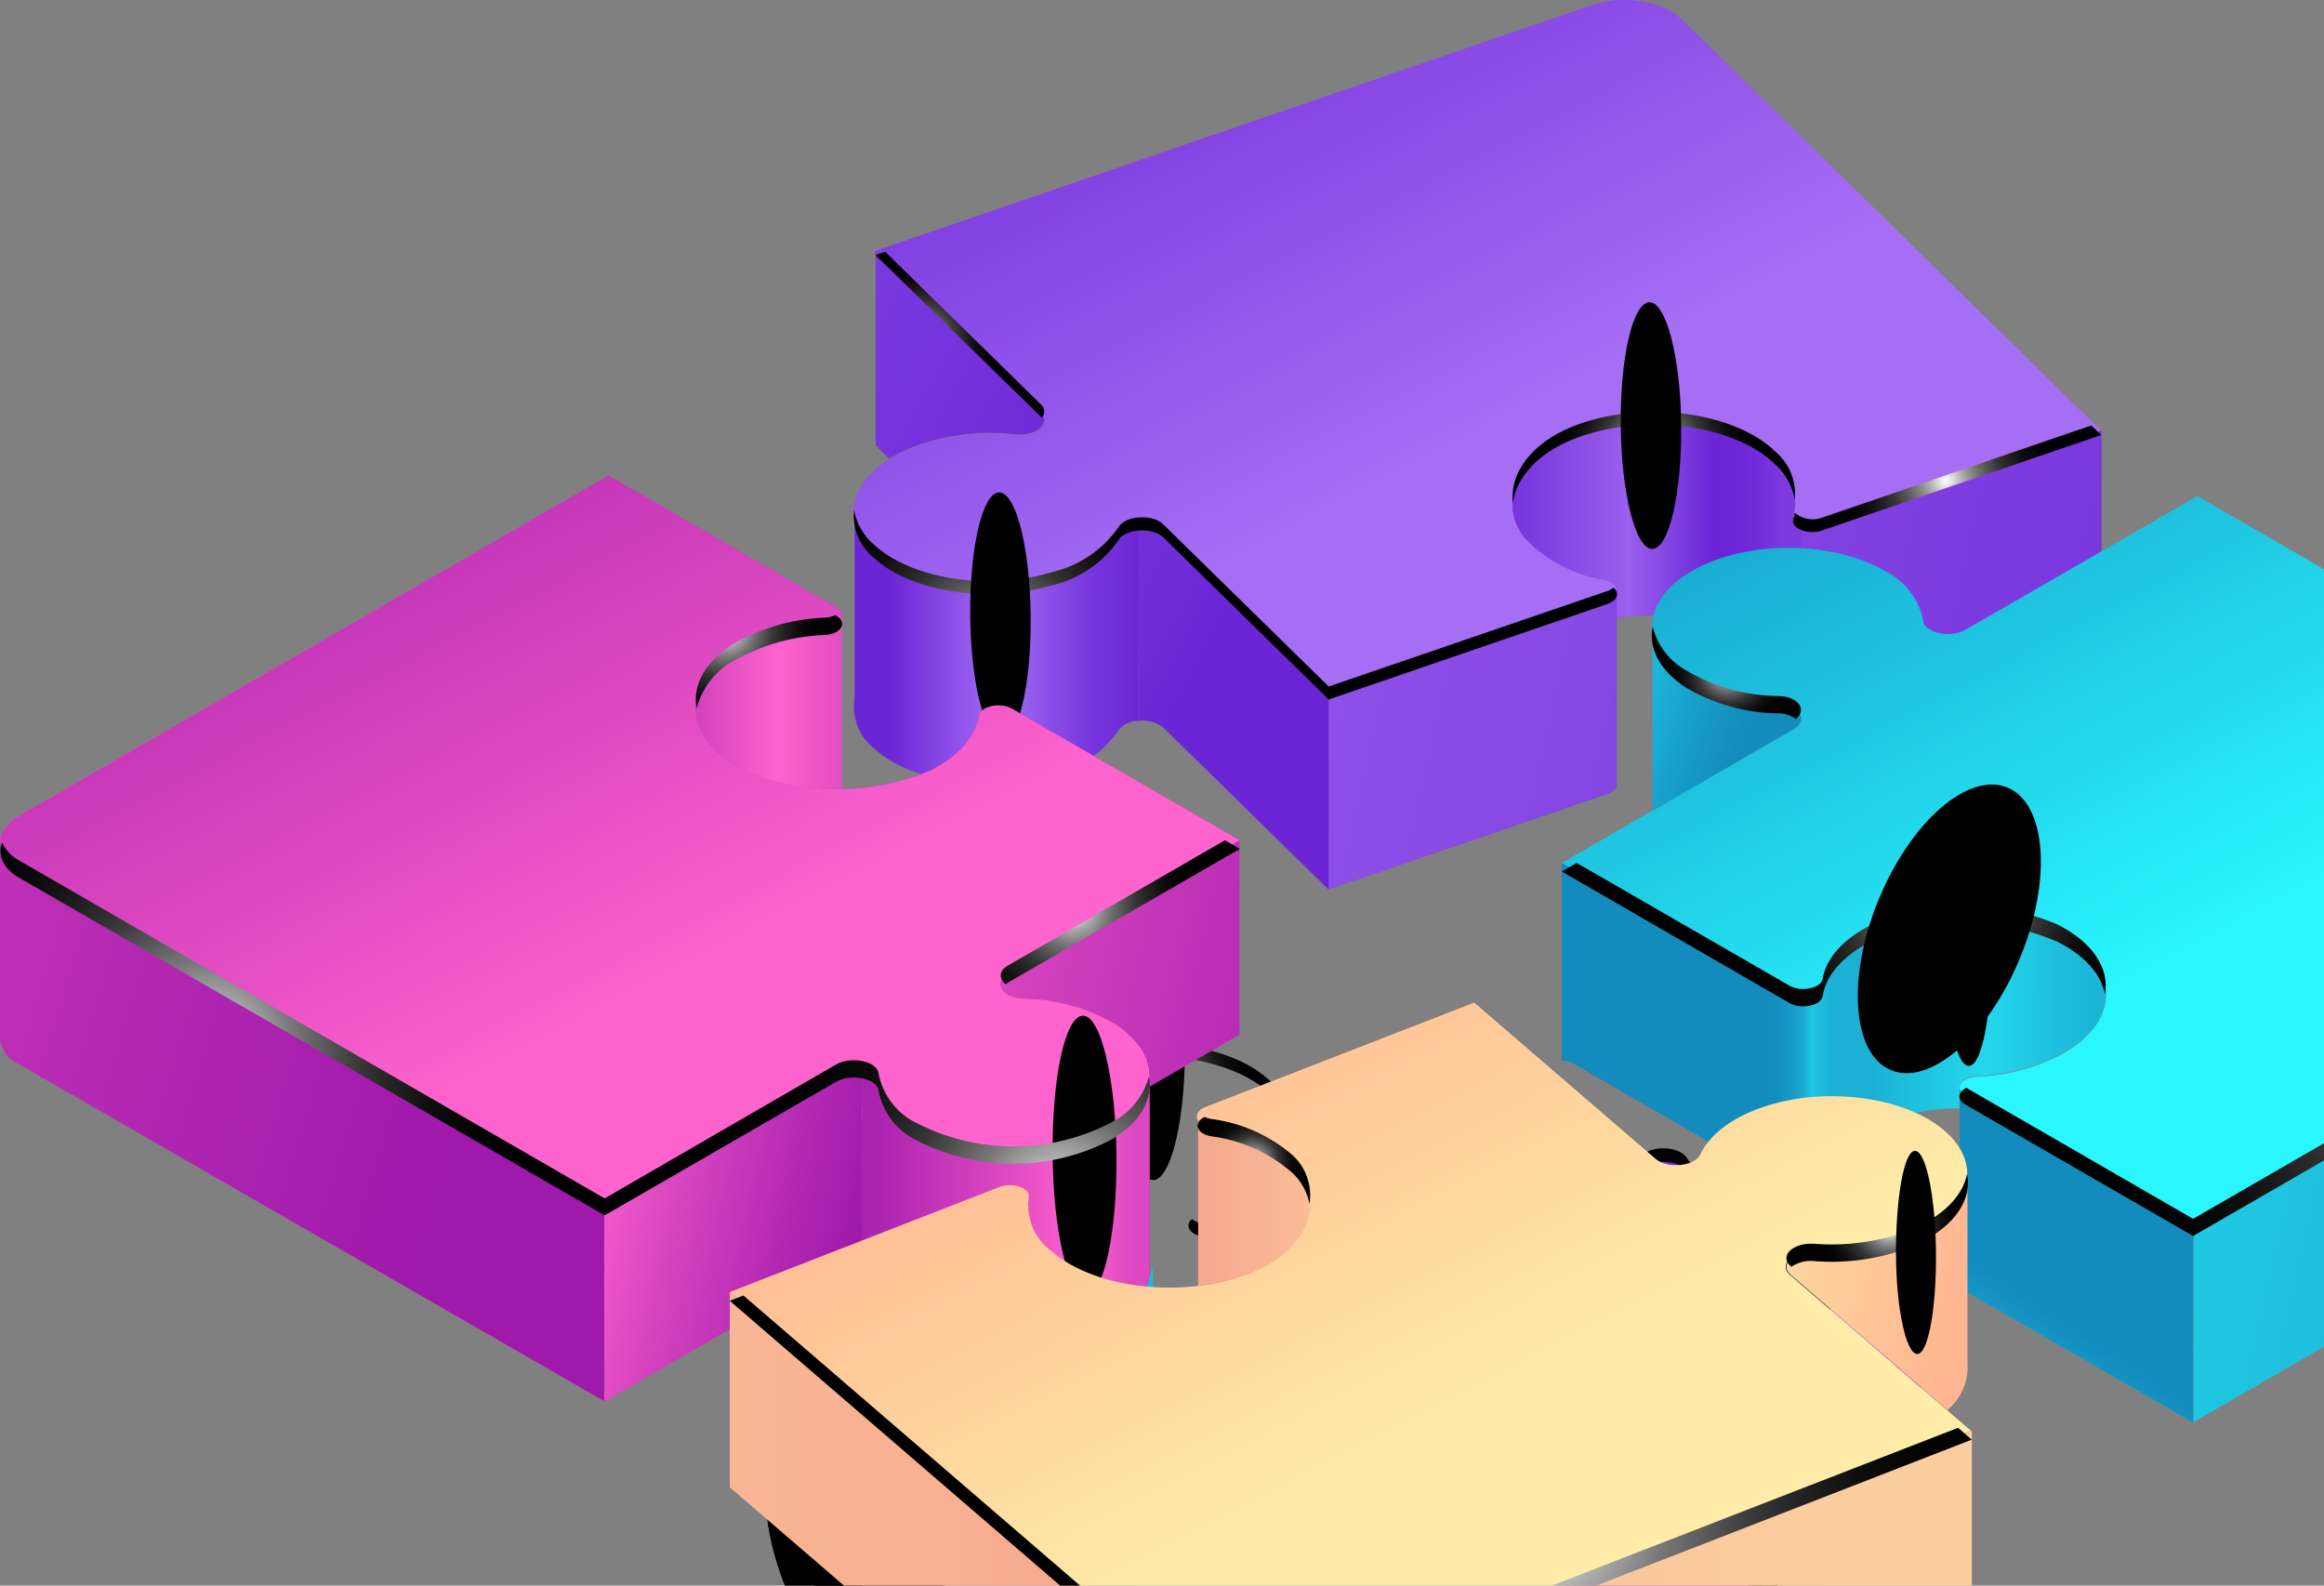 <svg xmlns="http://www.w3.org/2000/svg" width="214" height="146" viewBox="0 0 214 146">
    <rect x="0" y="0" width="214" height="146" fill="#808080" stroke="none"/>
    <defs>
        <linearGradient id="prefix__a" x1="-73.097%" x2="447.794%" y1="152.328%" y2="-195.279%">
            <stop offset="4%" stop-color="#6B24D6"/>
            <stop offset="29%" stop-color="#7733DC"/>
            <stop offset="79%" stop-color="#975CED"/>
            <stop offset="100%" stop-color="#A56EF4"/>
        </linearGradient>
        <linearGradient id="prefix__b" x1="53.52%" x2="245.723%" y1="45.372%" y2="-153.382%">
            <stop offset="4%" stop-color="#6B24D6"/>
            <stop offset="29%" stop-color="#7733DC"/>
            <stop offset="79%" stop-color="#975CED"/>
            <stop offset="100%" stop-color="#A56EF4"/>
        </linearGradient>
        <linearGradient id="prefix__c" x1="50.5%" x2="51.5%" y1="52.159%" y2="54.159%">
            <stop offset="4%" stop-color="#6B24D6"/>
            <stop offset="29%" stop-color="#7733DC"/>
            <stop offset="79%" stop-color="#975CED"/>
            <stop offset="100%" stop-color="#A56EF4"/>
        </linearGradient>
        <linearGradient id="prefix__d" x1="3.89%" x2="100.557%" y1="50.018%" y2="50.018%">
            <stop offset="0%" stop-color="#6B24D6"/>
            <stop offset="7%" stop-color="#712DD9"/>
            <stop offset="16%" stop-color="#7734DC"/>
            <stop offset="32%" stop-color="#8C4FE7"/>
            <stop offset="48%" stop-color="#A56EF4"/>
            <stop offset="87%" stop-color="#6B24D6"/>
        </linearGradient>
        <linearGradient id="prefix__e" x1="50.5%" x2="52.5%" y1="50.5%" y2="52.5%">
            <stop offset="4%" stop-color="#6B24D6"/>
            <stop offset="29%" stop-color="#7733DC"/>
            <stop offset="79%" stop-color="#975CED"/>
            <stop offset="100%" stop-color="#A56EF4"/>
        </linearGradient>
        <linearGradient id="prefix__f" x1="51%" x2="58%" y1="52%" y2="60%">
            <stop offset="4%" stop-color="#6B24D6"/>
            <stop offset="29%" stop-color="#7733DC"/>
            <stop offset="79%" stop-color="#975CED"/>
            <stop offset="100%" stop-color="#A56EF4"/>
        </linearGradient>
        <linearGradient id="prefix__g" x1="-90.828%" x2="197.101%" y1="60.794%" y2="38.719%">
            <stop offset="4%" stop-color="#6B24D6"/>
            <stop offset="29%" stop-color="#7733DC"/>
            <stop offset="79%" stop-color="#975CED"/>
            <stop offset="100%" stop-color="#A56EF4"/>
        </linearGradient>
        <linearGradient id="prefix__h" x1="-91.534%" x2="197.354%" y1="66.797%" y2="32.363%">
            <stop offset="4%" stop-color="#6B24D6"/>
            <stop offset="29%" stop-color="#7733DC"/>
            <stop offset="79%" stop-color="#975CED"/>
            <stop offset="100%" stop-color="#A56EF4"/>
        </linearGradient>
        <linearGradient id="prefix__i" x1="-1%" x2="104%" y1="62.45%" y2="38.45%">
            <stop offset="4%" stop-color="#6B24D6"/>
            <stop offset="29%" stop-color="#7733DC"/>
            <stop offset="79%" stop-color="#975CED"/>
            <stop offset="100%" stop-color="#A56EF4"/>
        </linearGradient>
        <linearGradient id="prefix__j" x1="44.889%" x2="54.889%" y1="50.778%" y2="48.778%">
            <stop offset="4%" stop-color="#6B24D6"/>
            <stop offset="29%" stop-color="#7733DC"/>
            <stop offset="79%" stop-color="#975CED"/>
            <stop offset="100%" stop-color="#A56EF4"/>
        </linearGradient>
        <linearGradient id="prefix__k" x1="44.378%" x2="57.378%" y1="51%" y2="49%">
            <stop offset="4%" stop-color="#6B24D6"/>
            <stop offset="29%" stop-color="#7733DC"/>
            <stop offset="79%" stop-color="#975CED"/>
            <stop offset="100%" stop-color="#A56EF4"/>
        </linearGradient>
        <linearGradient id="prefix__r" x1="37.195%" x2="183.744%" y1="67.08%" y2="14.95%">
            <stop offset="4%" stop-color="#138BBD"/>
            <stop offset="23%" stop-color="#169AC7"/>
            <stop offset="59%" stop-color="#1FC3DF"/>
            <stop offset="100%" stop-color="#2AF6FF"/>
        </linearGradient>
        <linearGradient id="prefix__u" x1="-105.559%" x2="201.854%" y1="79.204%" y2="8.131%">
            <stop offset="4%" stop-color="#9F19AB"/>
            <stop offset="24%" stop-color="#AE25B1"/>
            <stop offset="65%" stop-color="#D744BF"/>
            <stop offset="100%" stop-color="#FF63CE"/>
        </linearGradient>
        <linearGradient id="prefix__x" x1="-9.895%" x2="53.578%" y1="-7.817%" y2="59.569%">
            <stop offset="4%" stop-color="#6B24D6"/>
            <stop offset="29%" stop-color="#7733DC"/>
            <stop offset="79%" stop-color="#975CED"/>
            <stop offset="100%" stop-color="#A56EF4"/>
        </linearGradient>
        <linearGradient id="prefix__y" x1="173.188%" x2="-347.975%" y1="152.328%" y2="-195.344%">
            <stop offset="4%" stop-color="#6B24D6"/>
            <stop offset="29%" stop-color="#7733DC"/>
            <stop offset="79%" stop-color="#975CED"/>
            <stop offset="100%" stop-color="#A56EF4"/>
        </linearGradient>
        <linearGradient id="prefix__z" x1="40.713%" x2="-4.031%" y1="51.849%" y2="72.538%">
            <stop offset="4%" stop-color="#6B24D6"/>
            <stop offset="29%" stop-color="#7733DC"/>
            <stop offset="79%" stop-color="#975CED"/>
            <stop offset="100%" stop-color="#A56EF4"/>
        </linearGradient>
        <linearGradient id="prefix__A" x1="46.497%" x2="-145.813%" y1="45.391%" y2="-153.428%">
            <stop offset="4%" stop-color="#6B24D6"/>
            <stop offset="29%" stop-color="#7733DC"/>
            <stop offset="79%" stop-color="#975CED"/>
            <stop offset="100%" stop-color="#A56EF4"/>
        </linearGradient>
        <linearGradient id="prefix__B" x1="50%" x2="48%" y1="55%" y2="56%">
            <stop offset="4%" stop-color="#6B24D6"/>
            <stop offset="29%" stop-color="#7733DC"/>
            <stop offset="79%" stop-color="#975CED"/>
            <stop offset="100%" stop-color="#A56EF4"/>
        </linearGradient>
        <linearGradient id="prefix__C" x1="199.435%" x2="-106.056%" y1="70.735%" y2="29.2%">
            <stop offset="4%" stop-color="#6B24D6"/>
            <stop offset="29%" stop-color="#7733DC"/>
            <stop offset="79%" stop-color="#975CED"/>
            <stop offset="100%" stop-color="#A56EF4"/>
        </linearGradient>
        <linearGradient id="prefix__D" x1="96.245%" x2="-.466%" y1="49.976%" y2="49.976%">
            <stop offset="0%" stop-color="#6B24D6"/>
            <stop offset="7%" stop-color="#712DD9"/>
            <stop offset="16%" stop-color="#7734DC"/>
            <stop offset="32%" stop-color="#8C4FE7"/>
            <stop offset="48%" stop-color="#A56EF4"/>
            <stop offset="87%" stop-color="#6B24D6"/>
        </linearGradient>
        <linearGradient id="prefix__E" x1="50%" x2="48%" y1="50.5%" y2="52.5%">
            <stop offset="4%" stop-color="#6B24D6"/>
            <stop offset="29%" stop-color="#7733DC"/>
            <stop offset="79%" stop-color="#975CED"/>
            <stop offset="100%" stop-color="#A56EF4"/>
        </linearGradient>
        <linearGradient id="prefix__F" x1="48.5%" x2="41.5%" y1="52%" y2="60%">
            <stop offset="4%" stop-color="#6B24D6"/>
            <stop offset="29%" stop-color="#7733DC"/>
            <stop offset="79%" stop-color="#975CED"/>
            <stop offset="100%" stop-color="#A56EF4"/>
        </linearGradient>
        <linearGradient id="prefix__G" x1="190.78%" x2="-96.997%" y1="60.782%" y2="38.731%">
            <stop offset="4%" stop-color="#6B24D6"/>
            <stop offset="29%" stop-color="#7733DC"/>
            <stop offset="79%" stop-color="#975CED"/>
            <stop offset="100%" stop-color="#A56EF4"/>
        </linearGradient>
        <linearGradient id="prefix__H" x1="191.534%" x2="-97.884%" y1="66.797%" y2="32.643%">
            <stop offset="4%" stop-color="#6B24D6"/>
            <stop offset="29%" stop-color="#7733DC"/>
            <stop offset="79%" stop-color="#975CED"/>
            <stop offset="100%" stop-color="#A56EF4"/>
        </linearGradient>
        <linearGradient id="prefix__I" x1="102%" x2="-3%" y1="62.638%" y2="38.638%">
            <stop offset="4%" stop-color="#6B24D6"/>
            <stop offset="29%" stop-color="#7733DC"/>
            <stop offset="79%" stop-color="#975CED"/>
            <stop offset="100%" stop-color="#A56EF4"/>
        </linearGradient>
        <linearGradient id="prefix__J" x1="58.222%" x2="49.222%" y1="50.556%" y2="48.556%">
            <stop offset="4%" stop-color="#6B24D6"/>
            <stop offset="29%" stop-color="#7733DC"/>
            <stop offset="79%" stop-color="#975CED"/>
            <stop offset="100%" stop-color="#A56EF4"/>
        </linearGradient>
        <linearGradient id="prefix__K" x1="55.812%" x2="42.812%" y1="51%" y2="49%">
            <stop offset="4%" stop-color="#6B24D6"/>
            <stop offset="29%" stop-color="#7733DC"/>
            <stop offset="79%" stop-color="#975CED"/>
            <stop offset="100%" stop-color="#A56EF4"/>
        </linearGradient>
        <linearGradient id="prefix__L" x1="94.042%" x2="3.295%" y1="50%" y2="50%">
            <stop offset="0%" stop-color="#7C3ADF"/>
            <stop offset="4%" stop-color="#7733DC"/>
            <stop offset="14%" stop-color="#6E28D8"/>
            <stop offset="25%" stop-color="#6B24D6"/>
            <stop offset="56%" stop-color="#9A60EE"/>
            <stop offset="97%" stop-color="#7734DC"/>
        </linearGradient>
        <linearGradient id="prefix__S" x1="-15.356%" x2="56.014%" y1="-23.653%" y2="56.63%">
            <stop offset="4%" stop-color="#138BBD"/>
            <stop offset="23%" stop-color="#169AC7"/>
            <stop offset="59%" stop-color="#1FC3DF"/>
            <stop offset="100%" stop-color="#2AF6FF"/>
        </linearGradient>
        <linearGradient id="prefix__T" x1="62.839%" x2="-83.623%" y1="67.028%" y2="14.938%">
            <stop offset="4%" stop-color="#138BBD"/>
            <stop offset="23%" stop-color="#169AC7"/>
            <stop offset="59%" stop-color="#1FC3DF"/>
            <stop offset="100%" stop-color="#2AF6FF"/>
        </linearGradient>
        <linearGradient id="prefix__U" x1="99.568%" x2="-.652%" y1="50.085%" y2="50.085%">
            <stop offset="0%" stop-color="#1BB0D4"/>
            <stop offset="11%" stop-color="#1EBFDD"/>
            <stop offset="24%" stop-color="#23D8EC"/>
            <stop offset="37%" stop-color="#1EC0DD"/>
            <stop offset="44%" stop-color="#1BB0D4"/>
            <stop offset="50%" stop-color="#1BB0D4"/>
            <stop offset="51%" stop-color="#1BB0D4"/>
            <stop offset="55%" stop-color="#20C6E2"/>
            <stop offset="56%" stop-color="#1BAFD4"/>
            <stop offset="58%" stop-color="#179BC7"/>
            <stop offset="61%" stop-color="#148FC0"/>
            <stop offset="63%" stop-color="#138BBD"/>
        </linearGradient>
        <linearGradient id="prefix__V" x1="193.046%" x2="-99.362%" y1="79.616%" y2="19.078%">
            <stop offset="4%" stop-color="#138BBD"/>
            <stop offset="23%" stop-color="#169AC7"/>
            <stop offset="59%" stop-color="#1FC3DF"/>
            <stop offset="100%" stop-color="#2AF6FF"/>
        </linearGradient>
        <linearGradient id="prefix__W" x1="244%" x2="-1841%" y1="-242%" y2="2894%">
            <stop offset="4%" stop-color="#138BBD"/>
            <stop offset="23%" stop-color="#169AC7"/>
            <stop offset="59%" stop-color="#1FC3DF"/>
            <stop offset="100%" stop-color="#2AF6FF"/>
        </linearGradient>
        <linearGradient id="prefix__X" x1="-511%" x2="-1358%" y1="894%" y2="2167%">
            <stop offset="4%" stop-color="#138BBD"/>
            <stop offset="23%" stop-color="#169AC7"/>
            <stop offset="59%" stop-color="#1FC3DF"/>
            <stop offset="100%" stop-color="#2AF6FF"/>
        </linearGradient>
        <linearGradient id="prefix__Y" x1="64.214%" x2="4.184%" y1="19.17%" y2="148.799%">
            <stop offset="4%" stop-color="#138BBD"/>
            <stop offset="23%" stop-color="#169AC7"/>
            <stop offset="59%" stop-color="#1FC3DF"/>
            <stop offset="100%" stop-color="#2AF6FF"/>
        </linearGradient>
        <linearGradient id="prefix__Z" x1="42.475%" x2="18.1%" y1="66.138%" y2="118.763%">
            <stop offset="4%" stop-color="#138BBD"/>
            <stop offset="23%" stop-color="#169AC7"/>
            <stop offset="59%" stop-color="#1FC3DF"/>
            <stop offset="100%" stop-color="#2AF6FF"/>
        </linearGradient>
        <linearGradient id="prefix__af" x1="100%" x2=".01%" y1="50%" y2="50%">
            <stop offset="4%" stop-color="#9F19AB"/>
            <stop offset="24%" stop-color="#AE25B1"/>
            <stop offset="65%" stop-color="#D744BF"/>
            <stop offset="100%" stop-color="#FF63CE"/>
        </linearGradient>
        <linearGradient id="prefix__ag" x1="-9.696%" x2="61.696%" y1="-16.995%" y2="63.277%">
            <stop offset="4%" stop-color="#9F19AB"/>
            <stop offset="24%" stop-color="#AE25B1"/>
            <stop offset="65%" stop-color="#D744BF"/>
            <stop offset="100%" stop-color="#FF63CE"/>
        </linearGradient>
        <linearGradient id="prefix__ah" x1="-64.828%" x2="134.661%" y1="49.908%" y2="49.908%">
            <stop offset="0%" stop-color="#9F19AB"/>
            <stop offset="14%" stop-color="#AE25B1"/>
            <stop offset="40%" stop-color="#D744BF"/>
            <stop offset="63%" stop-color="#FF63CE"/>
            <stop offset="87%" stop-color="#DC48C1"/>
        </linearGradient>
        <linearGradient id="prefix__ai" x1="62.655%" x2="24.972%" y1="25.805%" y2="98.222%">
            <stop offset="4%" stop-color="#9F19AB"/>
            <stop offset="24%" stop-color="#AE25B1"/>
            <stop offset="65%" stop-color="#D744BF"/>
            <stop offset="100%" stop-color="#FF63CE"/>
        </linearGradient>
        <linearGradient id="prefix__aj" x1="83.337%" x2="-141.793%" y1="59.264%" y2="-3.157%">
            <stop offset="4%" stop-color="#9F19AB"/>
            <stop offset="24%" stop-color="#AE25B1"/>
            <stop offset="65%" stop-color="#D744BF"/>
            <stop offset="100%" stop-color="#FF63CE"/>
        </linearGradient>
        <linearGradient id="prefix__ak" x1="205.802%" x2="-101.68%" y1="79.204%" y2="8.131%">
            <stop offset="4%" stop-color="#9F19AB"/>
            <stop offset="24%" stop-color="#AE25B1"/>
            <stop offset="65%" stop-color="#D744BF"/>
            <stop offset="100%" stop-color="#FF63CE"/>
        </linearGradient>
        <linearGradient id="prefix__al" x1="99.328%" x2="-10.579%" y1="64.364%" y2="32.583%">
            <stop offset="4%" stop-color="#9F19AB"/>
            <stop offset="24%" stop-color="#AE25B1"/>
            <stop offset="65%" stop-color="#D744BF"/>
            <stop offset="100%" stop-color="#FF63CE"/>
        </linearGradient>
        <linearGradient id="prefix__am" x1="37.76%" x2="-41.365%" y1="63.232%" y2="223.018%">
            <stop offset="4%" stop-color="#9F19AB"/>
            <stop offset="24%" stop-color="#AE25B1"/>
            <stop offset="65%" stop-color="#D744BF"/>
            <stop offset="100%" stop-color="#FF63CE"/>
        </linearGradient>
        <linearGradient id="prefix__an" x1="-12.381%" x2="102.986%" y1="50.037%" y2="50.037%">
            <stop offset="0%" stop-color="#9F19AB"/>
            <stop offset="17%" stop-color="#AE25B1"/>
            <stop offset="49%" stop-color="#D744BF"/>
            <stop offset="77%" stop-color="#FF63CE"/>
            <stop offset="92%" stop-color="#DC48C1"/>
        </linearGradient>
        <linearGradient id="prefix__at" x1=".681%" x2="61.96%" y1="-8.906%" y2="57.259%">
            <stop offset="4%" stop-color="#FFA98C"/>
            <stop offset="32%" stop-color="#FFB892"/>
            <stop offset="86%" stop-color="#FEE1A3"/>
            <stop offset="100%" stop-color="#FEECA8"/>
        </linearGradient>
        <linearGradient id="prefix__au" x1="99.879%" x2="-.121%" y1="50.005%" y2="50.005%">
            <stop offset="7%" stop-color="#FCCE9E"/>
            <stop offset="52%" stop-color="#FAC099"/>
            <stop offset="59%" stop-color="#FFE1A6"/>
            <stop offset="59%" stop-color="#FFE4A7"/>
            <stop offset="61%" stop-color="#FDD4A1"/>
            <stop offset="64%" stop-color="#FABD98"/>
            <stop offset="67%" stop-color="#F8AF92"/>
            <stop offset="70%" stop-color="#F7AA90"/>
            <stop offset="100%" stop-color="#F9B695"/>
        </linearGradient>
        <linearGradient id="prefix__av" x1="160.884%" x2="-59.305%" y1="73.634%" y2="11.105%">
            <stop offset="4%" stop-color="#FFA98C"/>
            <stop offset="32%" stop-color="#FFB892"/>
            <stop offset="86%" stop-color="#FEE1A3"/>
            <stop offset="100%" stop-color="#FEECA8"/>
        </linearGradient>
        <linearGradient id="prefix__aw" x1="-2.549%" x2="323.168%" y1="50.041%" y2="50.041%">
            <stop offset="4%" stop-color="#F7AA90"/>
            <stop offset="23%" stop-color="#F9B996"/>
            <stop offset="61%" stop-color="#FFE2A6"/>
            <stop offset="63%" stop-color="#FFE4A7"/>
            <stop offset="87%" stop-color="#F7AA90"/>
        </linearGradient>
        <radialGradient id="prefix__l" cx="74.729%" cy="53.333%" r="50.535%" fx="74.729%" fy="53.333%" gradientTransform="matrix(.981 0 0 1 .014 0)">
            <stop offset="0%" stop-color="#FFF"/>
            <stop offset="7%" stop-color="#D8D8D8"/>
            <stop offset="16%" stop-color="#A6A6A6"/>
            <stop offset="26%" stop-color="#797979"/>
            <stop offset="37%" stop-color="#545454"/>
            <stop offset="47%" stop-color="#353535"/>
            <stop offset="59%" stop-color="#1E1E1E"/>
            <stop offset="70%" stop-color="#0D0D0D"/>
            <stop offset="84%" stop-color="#030303"/>
            <stop offset="100%"/>
        </radialGradient>
        <radialGradient id="prefix__m" cx="81.819%" cy="76.153%" r="108.718%" fx="81.819%" fy="76.153%" gradientTransform="matrix(.248 0 0 1 .615 0)">
            <stop offset="0%" stop-color="#FFF"/>
            <stop offset="7%" stop-color="#D8D8D8"/>
            <stop offset="16%" stop-color="#A6A6A6"/>
            <stop offset="26%" stop-color="#797979"/>
            <stop offset="37%" stop-color="#545454"/>
            <stop offset="47%" stop-color="#353535"/>
            <stop offset="59%" stop-color="#1E1E1E"/>
            <stop offset="70%" stop-color="#0D0D0D"/>
            <stop offset="84%" stop-color="#030303"/>
            <stop offset="100%"/>
        </radialGradient>
        <radialGradient id="prefix__n" cx="49.981%" cy="50.025%" r="108.11%" fx="49.981%" fy="50.025%" gradientTransform="matrix(.346 0 0 1 .327 0)">
            <stop offset="0%" stop-color="#FFF"/>
            <stop offset="7%" stop-color="#D8D8D8"/>
            <stop offset="16%" stop-color="#A6A6A6"/>
            <stop offset="26%" stop-color="#797979"/>
            <stop offset="37%" stop-color="#545454"/>
            <stop offset="47%" stop-color="#353535"/>
            <stop offset="59%" stop-color="#1E1E1E"/>
            <stop offset="70%" stop-color="#0D0D0D"/>
            <stop offset="84%" stop-color="#030303"/>
            <stop offset="100%"/>
        </radialGradient>
        <radialGradient id="prefix__o" cx="49.95%" cy="49.977%" r="115.324%" fx="49.95%" fy="49.977%" gradientTransform="matrix(.322 0 0 1 .338 0)">
            <stop offset="0%" stop-color="#FFF"/>
            <stop offset="7%" stop-color="#D8D8D8"/>
            <stop offset="16%" stop-color="#A6A6A6"/>
            <stop offset="26%" stop-color="#797979"/>
            <stop offset="37%" stop-color="#545454"/>
            <stop offset="47%" stop-color="#353535"/>
            <stop offset="59%" stop-color="#1E1E1E"/>
            <stop offset="70%" stop-color="#0D0D0D"/>
            <stop offset="84%" stop-color="#030303"/>
            <stop offset="100%"/>
        </radialGradient>
        <radialGradient id="prefix__p" cx="2217.112%" cy="516.077%" r="203.949%" fx="2217.112%" fy="516.077%" gradientTransform="matrix(-.011 .245 -1 -.003 27.575 -.264)">
            <stop offset="0%" stop-color="#4916A1"/>
            <stop offset="7%" stop-color="#3F138A"/>
            <stop offset="22%" stop-color="#2C0D60"/>
            <stop offset="37%" stop-color="#1C083E"/>
            <stop offset="52%" stop-color="#100523"/>
            <stop offset="68%" stop-color="#07020F"/>
            <stop offset="83%" stop-color="#020104"/>
            <stop offset="100%"/>
        </radialGradient>
        <radialGradient id="prefix__q" cx="-27661.186%" cy="184880.367%" r="223.922%" fx="-27661.186%" fy="184880.367%" gradientTransform="matrix(1 0 0 .245 0 1395.089)">
            <stop offset="0%" stop-color="#4916A1"/>
            <stop offset="7%" stop-color="#3F138A"/>
            <stop offset="22%" stop-color="#2C0D60"/>
            <stop offset="37%" stop-color="#1C083E"/>
            <stop offset="52%" stop-color="#100523"/>
            <stop offset="68%" stop-color="#07020F"/>
            <stop offset="83%" stop-color="#020104"/>
            <stop offset="100%"/>
        </radialGradient>
        <radialGradient id="prefix__s" cx="-394.591%" cy="495.831%" r="255.503%" fx="-394.591%" fy="495.831%" gradientTransform="matrix(-.011 .195 -1 -.002 .97 5.737)">
            <stop offset="0%" stop-color="#972A74"/>
            <stop offset="4%" stop-color="#8A266A"/>
            <stop offset="19%" stop-color="#601B4A"/>
            <stop offset="35%" stop-color="#3D112F"/>
            <stop offset="51%" stop-color="#230A1B"/>
            <stop offset="67%" stop-color="#0F040C"/>
            <stop offset="83%" stop-color="#040103"/>
            <stop offset="100%"/>
        </radialGradient>
        <radialGradient id="prefix__t" cx="-20.122%" cy="68.495%" r="41.876%" fx="-20.122%" fy="68.495%" gradientTransform="matrix(.923 -.244 .385 .585 -.279 .235)">
            <stop offset="0%" stop-color="#972A74"/>
            <stop offset="4%" stop-color="#8A266A"/>
            <stop offset="19%" stop-color="#601B4A"/>
            <stop offset="35%" stop-color="#3D112F"/>
            <stop offset="51%" stop-color="#230A1B"/>
            <stop offset="67%" stop-color="#0F040C"/>
            <stop offset="83%" stop-color="#040103"/>
            <stop offset="100%"/>
        </radialGradient>
        <radialGradient id="prefix__v" cx="69.251%" cy="48.011%" r="93.087%" fx="69.251%" fy="48.011%" gradientTransform="matrix(.602 0 0 1 .275 0)">
            <stop offset="0%" stop-color="#FFF"/>
            <stop offset="7%" stop-color="#D8D8D8"/>
            <stop offset="16%" stop-color="#A6A6A6"/>
            <stop offset="26%" stop-color="#797979"/>
            <stop offset="37%" stop-color="#545454"/>
            <stop offset="47%" stop-color="#353535"/>
            <stop offset="59%" stop-color="#1E1E1E"/>
            <stop offset="70%" stop-color="#0D0D0D"/>
            <stop offset="84%" stop-color="#030303"/>
            <stop offset="100%"/>
        </radialGradient>
        <radialGradient id="prefix__w" cx="78.575%" cy="17.57%" r="103.514%" fx="78.575%" fy="17.57%" gradientTransform="matrix(.637 0 0 1 .286 0)">
            <stop offset="0%" stop-color="#FFF"/>
            <stop offset="7%" stop-color="#D8D8D8"/>
            <stop offset="16%" stop-color="#A6A6A6"/>
            <stop offset="26%" stop-color="#797979"/>
            <stop offset="37%" stop-color="#545454"/>
            <stop offset="47%" stop-color="#353535"/>
            <stop offset="59%" stop-color="#1E1E1E"/>
            <stop offset="70%" stop-color="#0D0D0D"/>
            <stop offset="84%" stop-color="#030303"/>
            <stop offset="100%"/>
        </radialGradient>
        <radialGradient id="prefix__M" cx="25.291%" cy="53.486%" r="50.369%" fx="25.291%" fy="53.486%" gradientTransform="matrix(-.985 0 0 -1 .502 1.07)">
            <stop offset="0%" stop-color="#FFF"/>
            <stop offset="7%" stop-color="#D8D8D8"/>
            <stop offset="16%" stop-color="#A6A6A6"/>
            <stop offset="26%" stop-color="#797979"/>
            <stop offset="37%" stop-color="#545454"/>
            <stop offset="47%" stop-color="#353535"/>
            <stop offset="59%" stop-color="#1E1E1E"/>
            <stop offset="70%" stop-color="#0D0D0D"/>
            <stop offset="84%" stop-color="#030303"/>
            <stop offset="100%"/>
        </radialGradient>
        <radialGradient id="prefix__N" cx="18.193%" cy="76.225%" r="108.718%" fx="18.193%" fy="76.225%" gradientTransform="matrix(-.248 0 0 -1 .227 1.524)">
            <stop offset="0%" stop-color="#FFF"/>
            <stop offset="7%" stop-color="#D8D8D8"/>
            <stop offset="16%" stop-color="#A6A6A6"/>
            <stop offset="26%" stop-color="#797979"/>
            <stop offset="37%" stop-color="#545454"/>
            <stop offset="47%" stop-color="#353535"/>
            <stop offset="59%" stop-color="#1E1E1E"/>
            <stop offset="70%" stop-color="#0D0D0D"/>
            <stop offset="84%" stop-color="#030303"/>
            <stop offset="100%"/>
        </radialGradient>
        <radialGradient id="prefix__O" cx="50.023%" cy="50.025%" r="108.11%" fx="50.023%" fy="50.025%" gradientTransform="matrix(-.346 0 0 -1 .673 1)">
            <stop offset="0%" stop-color="#FFF"/>
            <stop offset="7%" stop-color="#D8D8D8"/>
            <stop offset="16%" stop-color="#A6A6A6"/>
            <stop offset="26%" stop-color="#797979"/>
            <stop offset="37%" stop-color="#545454"/>
            <stop offset="47%" stop-color="#353535"/>
            <stop offset="59%" stop-color="#1E1E1E"/>
            <stop offset="70%" stop-color="#0D0D0D"/>
            <stop offset="84%" stop-color="#030303"/>
            <stop offset="100%"/>
        </radialGradient>
        <radialGradient id="prefix__P" cx="50.025%" cy="49.902%" r="115.151%" fx="50.025%" fy="49.902%" gradientTransform="matrix(-.323 0 0 -1 .662 .998)">
            <stop offset="0%" stop-color="#FFF"/>
            <stop offset="7%" stop-color="#D8D8D8"/>
            <stop offset="16%" stop-color="#A6A6A6"/>
            <stop offset="26%" stop-color="#797979"/>
            <stop offset="37%" stop-color="#545454"/>
            <stop offset="47%" stop-color="#353535"/>
            <stop offset="59%" stop-color="#1E1E1E"/>
            <stop offset="70%" stop-color="#0D0D0D"/>
            <stop offset="84%" stop-color="#030303"/>
            <stop offset="100%"/>
        </radialGradient>
        <radialGradient id="prefix__Q" cx="-1741.278%" cy="436.991%" r="203.985%" fx="-1741.278%" fy="436.991%" gradientTransform="matrix(.011 .245 -1 .003 -12.852 8.629)">
            <stop offset="0%" stop-color="#4916A1"/>
            <stop offset="7%" stop-color="#3F138A"/>
            <stop offset="22%" stop-color="#2C0D60"/>
            <stop offset="37%" stop-color="#1C083E"/>
            <stop offset="52%" stop-color="#100523"/>
            <stop offset="68%" stop-color="#07020F"/>
            <stop offset="83%" stop-color="#020104"/>
            <stop offset="100%"/>
        </radialGradient>
        <radialGradient id="prefix__R" cx="-1755.359%" cy="440.055%" r="203.986%" fx="-1755.359%" fy="440.055%" gradientTransform="scale(1 .245) rotate(89.37 -24.399 11.17)">
            <stop offset="0%" stop-color="#4916A1"/>
            <stop offset="7%" stop-color="#3F138A"/>
            <stop offset="22%" stop-color="#2C0D60"/>
            <stop offset="37%" stop-color="#1C083E"/>
            <stop offset="52%" stop-color="#100523"/>
            <stop offset="68%" stop-color="#07020F"/>
            <stop offset="83%" stop-color="#020104"/>
            <stop offset="100%"/>
        </radialGradient>
        <radialGradient id="prefix__aa" cx="63.864%" cy="41.933%" r="119.15%" fx="63.864%" fy="41.933%" gradientTransform="matrix(-.446 0 0 -1 .923 .839)">
            <stop offset="0%" stop-color="#FFF"/>
            <stop offset="7%" stop-color="#D8D8D8"/>
            <stop offset="16%" stop-color="#A6A6A6"/>
            <stop offset="26%" stop-color="#797979"/>
            <stop offset="37%" stop-color="#545454"/>
            <stop offset="47%" stop-color="#353535"/>
            <stop offset="59%" stop-color="#1E1E1E"/>
            <stop offset="70%" stop-color="#0D0D0D"/>
            <stop offset="84%" stop-color="#030303"/>
            <stop offset="100%"/>
        </radialGradient>
        <radialGradient id="prefix__ab" cx="49.994%" cy="50%" r="67.16%" fx="49.994%" fy="50%" gradientTransform="matrix(-.618 0 0 -1 .81 1)">
            <stop offset="0%" stop-color="#FFF"/>
            <stop offset="7%" stop-color="#D8D8D8"/>
            <stop offset="16%" stop-color="#A6A6A6"/>
            <stop offset="26%" stop-color="#797979"/>
            <stop offset="37%" stop-color="#545454"/>
            <stop offset="47%" stop-color="#353535"/>
            <stop offset="59%" stop-color="#1E1E1E"/>
            <stop offset="70%" stop-color="#0D0D0D"/>
            <stop offset="84%" stop-color="#030303"/>
            <stop offset="100%"/>
        </radialGradient>
        <radialGradient id="prefix__ac" cx="69.864%" cy="22.822%" r="138.646%" fx="69.864%" fy="22.822%" gradientTransform="matrix(-.264 0 0 -1 .883 .456)">
            <stop offset="0%" stop-color="#FFF"/>
            <stop offset="7%" stop-color="#D8D8D8"/>
            <stop offset="16%" stop-color="#A6A6A6"/>
            <stop offset="26%" stop-color="#797979"/>
            <stop offset="37%" stop-color="#545454"/>
            <stop offset="47%" stop-color="#353535"/>
            <stop offset="59%" stop-color="#1E1E1E"/>
            <stop offset="70%" stop-color="#0D0D0D"/>
            <stop offset="84%" stop-color="#030303"/>
            <stop offset="100%"/>
        </radialGradient>
        <radialGradient id="prefix__ad" cx="415.681%" cy="419.879%" r="255.757%" fx="415.681%" fy="419.879%" gradientTransform="scale(1 .195) rotate(89.377 -4.624 12.885)">
            <stop offset="0%" stop-color="#972A74"/>
            <stop offset="4%" stop-color="#8A266A"/>
            <stop offset="19%" stop-color="#601B4A"/>
            <stop offset="35%" stop-color="#3D112F"/>
            <stop offset="51%" stop-color="#230A1B"/>
            <stop offset="67%" stop-color="#0F040C"/>
            <stop offset="83%" stop-color="#040103"/>
            <stop offset="100%"/>
        </radialGradient>
        <radialGradient id="prefix__ae" cx="124.476%" cy="38.088%" r="41.886%" fx="124.476%" fy="38.088%" gradientTransform="matrix(-.923 -.244 .385 -.585 2.247 .907)">
            <stop offset="0%" stop-color="#972A74"/>
            <stop offset="4%" stop-color="#8A266A"/>
            <stop offset="19%" stop-color="#601B4A"/>
            <stop offset="35%" stop-color="#3D112F"/>
            <stop offset="51%" stop-color="#230A1B"/>
            <stop offset="67%" stop-color="#0F040C"/>
            <stop offset="83%" stop-color="#040103"/>
            <stop offset="100%"/>
        </radialGradient>
        <radialGradient id="prefix__ao" cx="30.702%" cy="48.011%" r="93.087%" fx="30.702%" fy="48.011%" gradientTransform="matrix(-.602 0 0 -1 .492 .96)">
            <stop offset="0%" stop-color="#FFF"/>
            <stop offset="7%" stop-color="#D8D8D8"/>
            <stop offset="16%" stop-color="#A6A6A6"/>
            <stop offset="26%" stop-color="#797979"/>
            <stop offset="37%" stop-color="#545454"/>
            <stop offset="47%" stop-color="#353535"/>
            <stop offset="59%" stop-color="#1E1E1E"/>
            <stop offset="70%" stop-color="#0D0D0D"/>
            <stop offset="84%" stop-color="#030303"/>
            <stop offset="100%"/>
        </radialGradient>
        <radialGradient id="prefix__ap" cx="21.448%" cy="17.544%" r="103.509%" fx="21.448%" fy="17.544%" gradientTransform="matrix(-.637 0 0 -1 .351 .35)">
            <stop offset="0%" stop-color="#FFF"/>
            <stop offset="7%" stop-color="#D8D8D8"/>
            <stop offset="16%" stop-color="#A6A6A6"/>
            <stop offset="26%" stop-color="#797979"/>
            <stop offset="37%" stop-color="#545454"/>
            <stop offset="47%" stop-color="#353535"/>
            <stop offset="59%" stop-color="#1E1E1E"/>
            <stop offset="70%" stop-color="#0D0D0D"/>
            <stop offset="84%" stop-color="#030303"/>
            <stop offset="100%"/>
        </radialGradient>
        <radialGradient id="prefix__aq" cx="2812.15%" cy="404.14%" r="218.312%" fx="2812.15%" fy="404.14%" gradientTransform="matrix(.01 .229 -1 .002 31.89 -2.404)">
            <stop offset="0%" stop-color="#AD3185"/>
            <stop offset="10%" stop-color="#8A276A"/>
            <stop offset="24%" stop-color="#601B4A"/>
            <stop offset="39%" stop-color="#3E112F"/>
            <stop offset="54%" stop-color="#230A1B"/>
            <stop offset="69%" stop-color="#0F040C"/>
            <stop offset="84%" stop-color="#040103"/>
            <stop offset="100%"/>
        </radialGradient>
        <radialGradient id="prefix__ar" cx="82.54%" cy="93.809%" r="202.181%" fx="82.54%" fy="93.809%" gradientTransform="matrix(-.284 0 0 -1 1.06 1.876)">
            <stop offset="0%" stop-color="#FFF"/>
            <stop offset="7%" stop-color="#D8D8D8"/>
            <stop offset="16%" stop-color="#A6A6A6"/>
            <stop offset="26%" stop-color="#797979"/>
            <stop offset="37%" stop-color="#545454"/>
            <stop offset="47%" stop-color="#353535"/>
            <stop offset="59%" stop-color="#1E1E1E"/>
            <stop offset="70%" stop-color="#0D0D0D"/>
            <stop offset="84%" stop-color="#030303"/>
            <stop offset="100%"/>
        </radialGradient>
        <radialGradient id="prefix__as" cx="34.339%" cy="55.6%" r="89.312%" fx="34.339%" fy="55.6%" gradientTransform="matrix(-.615 0 0 -1 .555 1.112)">
            <stop offset="0%" stop-color="#FFF"/>
            <stop offset="7%" stop-color="#D8D8D8"/>
            <stop offset="16%" stop-color="#A6A6A6"/>
            <stop offset="26%" stop-color="#797979"/>
            <stop offset="37%" stop-color="#545454"/>
            <stop offset="47%" stop-color="#353535"/>
            <stop offset="59%" stop-color="#1E1E1E"/>
            <stop offset="70%" stop-color="#0D0D0D"/>
            <stop offset="84%" stop-color="#030303"/>
            <stop offset="100%"/>
        </radialGradient>
        <radialGradient id="prefix__ax" cx="51.579%" cy="49.5%" r="7%" fx="51.579%" fy="49.5%">
            <stop offset="0%" stop-color="#FFF"/>
            <stop offset="7%" stop-color="#D8D8D8"/>
            <stop offset="16%" stop-color="#A6A6A6"/>
            <stop offset="26%" stop-color="#797979"/>
            <stop offset="37%" stop-color="#545454"/>
            <stop offset="47%" stop-color="#353535"/>
            <stop offset="59%" stop-color="#1E1E1E"/>
            <stop offset="70%" stop-color="#0D0D0D"/>
            <stop offset="84%" stop-color="#030303"/>
            <stop offset="100%"/>
        </radialGradient>
        <radialGradient id="prefix__ay" cx="50.201%" cy="49.608%" r="58.085%" fx="50.201%" fy="49.608%" gradientTransform="matrix(-.772 0 0 -1 .89 .992)">
            <stop offset="0%" stop-color="#FFF"/>
            <stop offset="7%" stop-color="#D8D8D8"/>
            <stop offset="16%" stop-color="#A6A6A6"/>
            <stop offset="26%" stop-color="#797979"/>
            <stop offset="37%" stop-color="#545454"/>
            <stop offset="47%" stop-color="#353535"/>
            <stop offset="59%" stop-color="#1E1E1E"/>
            <stop offset="70%" stop-color="#0D0D0D"/>
            <stop offset="84%" stop-color="#030303"/>
            <stop offset="100%"/>
        </radialGradient>
        <radialGradient id="prefix__az" cx="57.15%" cy="59.238%" r="77.566%" fx="57.15%" fy="59.238%" gradientTransform="matrix(-.512 0 0 -1 .864 1.185)">
            <stop offset="0%" stop-color="#FFF"/>
            <stop offset="7%" stop-color="#D8D8D8"/>
            <stop offset="16%" stop-color="#A6A6A6"/>
            <stop offset="26%" stop-color="#797979"/>
            <stop offset="37%" stop-color="#545454"/>
            <stop offset="47%" stop-color="#353535"/>
            <stop offset="59%" stop-color="#1E1E1E"/>
            <stop offset="70%" stop-color="#0D0D0D"/>
            <stop offset="84%" stop-color="#030303"/>
            <stop offset="100%"/>
        </radialGradient>
        <radialGradient id="prefix__aA" cx="65.437%" cy="54.11%" r="110.628%" fx="65.437%" fy="54.11%" gradientTransform="matrix(-.337 0 0 -1 .875 1.082)">
            <stop offset="0%" stop-color="#FFF"/>
            <stop offset="7%" stop-color="#D8D8D8"/>
            <stop offset="16%" stop-color="#A6A6A6"/>
            <stop offset="26%" stop-color="#797979"/>
            <stop offset="37%" stop-color="#545454"/>
            <stop offset="47%" stop-color="#353535"/>
            <stop offset="59%" stop-color="#1E1E1E"/>
            <stop offset="70%" stop-color="#0D0D0D"/>
            <stop offset="84%" stop-color="#030303"/>
            <stop offset="100%"/>
        </radialGradient>
        <radialGradient id="prefix__aB" cx="492.326%" cy="460.99%" r="254.188%" fx="492.326%" fy="460.99%" gradientTransform="scale(1 .197) rotate(89.377 -4.58 14.011)">
            <stop offset="0%" stop-color="#972A74"/>
            <stop offset="4%" stop-color="#8A266A"/>
            <stop offset="19%" stop-color="#601B4A"/>
            <stop offset="35%" stop-color="#3D112F"/>
            <stop offset="51%" stop-color="#230A1B"/>
            <stop offset="67%" stop-color="#0F040C"/>
            <stop offset="83%" stop-color="#040103"/>
            <stop offset="100%"/>
        </radialGradient>
    </defs>
    <g fill="none">
        <path fill="url(#prefix__a)" d="M164.868 98.119c2.924-.32 5.883-.01 8.679.904 1.015.34 1.989.796 2.901 1.356l1.256-1.256V81.225l-15.21 14.922c-.98.98.464 2.185 2.374 1.972z"/>
        <path fill="url(#prefix__b)" d="M153.5 124.495v-17.91c-.815-.11-1.64.117-2.286.627l-15.235 14.935v17.91l15.235-14.934c.646-.51 1.47-.736 2.286-.628z"/>
        <path fill="url(#prefix__c)" d="M151.767 124.772c-.037-.006-.075-.006-.113 0 .038-.006.076-.006.113 0z"/>
        <path fill="url(#prefix__d)" d="M179.614 122.347v-16.24c-.268 1.168-.901 2.22-1.81 3.002-3.428 3.14-10.6 4.258-16.328 2.512-2.507-.563-4.71-2.053-6.167-4.17-.785-.83-1.976-1.138-3.065-.791.413-.088.836-.118 1.256-.088v17.923c.716-.01 1.394.316 1.834.88 1.463 2.114 3.662 3.605 6.167 4.182 5.728 1.72 12.9.603 16.329-2.512 1.409-1.122 2.093-2.923 1.784-4.698z"/>
        <path fill="url(#prefix__e)" d="M151.654 106.898c-.16.083-.309.189-.44.314.131-.125.28-.231.44-.314z"/>
        <path fill="url(#prefix__f)" d="M152.22 106.685c-.155.049-.306.107-.453.176.147-.069.298-.127.452-.176z"/>
        <path fill="url(#prefix__g)" d="M88.676 105.944L64.849 97.792 64.849 97.792z"/>
        <path fill="url(#prefix__h)" d="M90.535 124.495l-1.859-.64 1.86.64c.168.05.34.088.514.113-.174-.025-.346-.063-.515-.113z"/>
        <path fill="url(#prefix__i)" d="M91.126 124.608c.141.019.285.019.427 0-.142.019-.286.019-.427 0z"/>
        <path fill="url(#prefix__j)" d="M92.482 124.445s-.05.013 0 0z"/>
        <path fill="url(#prefix__k)" d="M109.464 130.26c-.013.075-.013.152 0 .227v-.226z"/>
        <g style="mix-blend-mode:color-dodge">
            <path fill="url(#prefix__l)" d="M98.373 16.203l.063-.075L113.67 1.256l-.904-.314-14.331 13.992c-.192.15-.309.377-.32.62-.013.244.081.48.257.649z" transform="translate(64.058 80.42)"/>
            <path fill="url(#prefix__m)" d="M113.772 27.884c-3.429 3.153-10.601 4.27-16.329 2.512-2.507-.572-4.708-2.065-6.167-4.182-.615-1.056-3.14-1.257-4.12-.24l-15.235 14.96-25.649-8.792c-.205-.07-.396-.177-.565-.314-.565.465-.414 1.168.565 1.507l25.649 8.793 15.236-14.922c.98-.967 3.504-.83 4.12.251 1.463 2.11 3.663 3.598 6.166 4.17 5.728 1.733 12.9.616 16.329-2.512 1.324-1.067 2.019-2.73 1.846-4.421-.229 1.244-.881 2.371-1.846 3.19z" transform="translate(64.058 80.42)"/>
            <path fill="url(#prefix__n)" d="M29.002 24.92c-.693.596-1.655.77-2.512.452l-24.794-8.49-.905.878 25.686 8.793c1.256.44 2.902-.176 2.663-1.03-.057-.198-.104-.4-.138-.603z" transform="translate(64.058 80.42)"/>
            <path fill="url(#prefix__o)" d="M54.952 24.015c.364-2.65-1.683-5.514-5.49-7.033-6.28-2.512-14.883-1.407-18.702 2.336-1.27 1.094-1.922 2.742-1.746 4.409.203-1.238.819-2.372 1.746-3.216 3.769-3.768 12.385-4.86 18.703-2.336 3.29 1.306 5.212 3.554 5.489 5.84z" transform="translate(64.058 80.42)"/>
        </g>
        <path fill="url(#prefix__p)" d="M166.073 126.178c-1.532 0-2.725-5.124-2.65-11.404.076-6.28 1.382-11.305 2.914-11.305 1.533 0 2.726 5.125 2.65 11.405-.075 6.28-1.369 11.317-2.914 11.304z" style="mix-blend-mode:color-dodge"/>
        <path fill="url(#prefix__q)" d="M106.186 108.657c-1.533 0-2.726-5.112-2.65-11.393.075-6.28 1.368-11.304 2.9-11.304 1.533 0 2.726 5.125 2.664 11.405-.063 6.28-1.382 11.317-2.914 11.292z" style="mix-blend-mode:color-dodge"/>
        <path fill="url(#prefix__r)" d="M103.108 120.614c-2.576 1.527-5.509 2.35-8.503 2.387-1.947.075-2.814 1.444-1.42 2.248l12.975 7.536V116.57c-.404 1.717-1.512 3.184-3.052 4.044z"/>
        <path fill="url(#prefix__s)" d="M77.033 156.273c-1.256 0-2.173-5.187-2.11-11.568.063-6.38 1.143-11.518 2.374-11.505 1.23.012 2.185 5.187 2.11 11.555-.076 6.368-1.13 11.53-2.374 11.518z" style="mix-blend-mode:color-dodge"/>
        <path fill="url(#prefix__t)" d="M85.41 140.987c2.952 7.185 2.437 14.218-1.155 15.688-3.592 1.47-8.905-3.153-11.857-10.35-2.952-7.197-2.437-14.206 1.156-15.688 3.592-1.482 8.842 3.153 11.857 10.35z" style="mix-blend-mode:color-dodge"/>
        <path fill="url(#prefix__u)" d="M155.586 152.442c2.575-1.528 5.509-2.347 8.503-2.374 1.947-.075 2.8-1.444 1.42-2.248l-21.353-12.322v17.899l8.315 4.81h.087c-.44-2.047.553-4.157 3.028-5.765z"/>
        <g style="mix-blend-mode:color-dodge">
            <path fill="url(#prefix__v)" d="M22.533 34.428c.64-.49.666-1.256-.213-1.746L2.36 21.164l-1.381.792 21.352 12.321.201.151z" transform="translate(143.188 114.334)"/>
            <path fill="url(#prefix__w)" d="M39.188 2.26c2.813.105 5.564.857 8.04 2.199 1.868.893 3.247 2.567 3.767 4.572.402-2.198-.841-4.484-3.768-6.167C44.752 1.522 42.001.77 39.188.666c-.324-.01-.644-.082-.942-.214h-.125c-1.055.666-.44 1.734 1.067 1.809z" transform="translate(143.188 114.334)"/>
        </g>
        <path fill="url(#prefix__x)" d="M163.511 42.4c-3.768-3.767-12.372-4.86-18.702-2.323-5.024 2.022-7.034 6.443-4.258 9.609 1.947 1.953 4.461 3.24 7.184 3.68 1.42.289 1.583 1.42.277 1.859l-25.661 8.792-15.223-14.934c-.993-.967-3.517-.817-4.133.251-1.462 2.114-3.662 3.606-6.167 4.183-5.728 1.72-12.9.602-16.328-2.513-3.769-3.454-1.797-8.013 4.27-10.048 2.796-.915 5.755-1.223 8.68-.904 1.921.213 3.365-.992 2.373-1.96l-15.21-14.997L146.529.487c2.877-.98 6.582-.44 8.278 1.256l38.686 37.92-25.699 8.792c-1.256.44-2.901-.176-2.65-1.018.456-1.852-.176-3.804-1.633-5.036z"/>
        <path fill="url(#prefix__y)" d="M93.462 39.989c-2.925-.319-5.883-.01-8.68.904-1.015.341-1.988.796-2.9 1.357l-1.257-1.256V23.095l15.21 14.935c.993.942-.451 2.198-2.373 1.959z"/>
        <path fill="url(#prefix__z)" d="M78.703 47.977c.262 1.17.896 2.224 1.81 3.002 3.416 3.14 10.587 4.258 16.328 2.512 2.496-.573 4.69-2.055 6.154-4.157.616-1.068 3.14-1.256 4.133-.251l15.223 14.934 25.66-8.792c1.257-.44 1.144-1.57-.276-1.86-2.723-.438-5.237-1.726-7.184-3.68-2.776-3.165-.817-7.536 4.258-9.608 6.28-2.512 14.884-1.42 18.702 2.324 1.452 1.23 2.084 3.175 1.633 5.024-.251.841 1.369 1.457 2.65 1.017l25.699-8.792V57.56l-25.699 8.792c-1.256.44-2.901-.176-2.65-1.03.451-1.848-.181-3.794-1.633-5.024-3.052-2.99-9.131-4.295-14.67-3.416v15.072c.163.415-.088.88-.83 1.13l-25.66 8.793-15.223-14.884c-.993-.967-3.517-.83-4.133.251-1.464 2.11-3.663 3.598-6.167 4.17-5.728 1.733-12.9.616-16.328-2.512-1.41-1.106-2.104-2.893-1.81-4.66l.013-16.266z"/>
        <path fill="url(#prefix__A)" d="M104.829 66.366V48.455c.82-.112 1.65.114 2.299.628l15.223 14.934v17.899l-15.223-14.922c-.65-.514-1.48-.74-2.299-.628z"/>
        <path fill="url(#prefix__B)" d="M106.575 66.604h.1-.1z"/>
        <path fill="url(#prefix__C)" d="M148.012 55.225c1.256-.44 1.143-1.57-.277-1.86-2.723-.438-5.237-1.726-7.184-3.68-2.776-3.165-.817-7.536 4.258-9.608 6.28-2.512 14.884-1.42 18.702 2.324 1.452 1.23 2.084 3.175 1.633 5.024-.251.841 1.369 1.457 2.65 1.017l25.699-8.792V57.56l-25.699 8.792c-1.256.44-2.901-.176-2.65-1.03.451-1.848-.181-3.794-1.633-5.024-3.052-2.99-9.131-4.295-14.67-3.416v15.072c.163.415-.088.88-.83 1.13l-25.66 8.793v-17.86l25.66-8.793z"/>
        <path fill="url(#prefix__D)" d="M78.703 64.23V47.978c.262 1.17.896 2.224 1.81 3.002 3.416 3.14 10.587 4.258 16.328 2.512 2.496-.573 4.69-2.055 6.154-4.157.786-.828 1.979-1.131 3.065-.779-.41-.105-.835-.14-1.256-.1v17.91c-.714-.003-1.39.32-1.834.88-1.464 2.11-3.663 3.598-6.167 4.17-5.728 1.733-12.9.616-16.329-2.512-1.4-1.117-2.079-2.908-1.77-4.672z"/>
        <path fill="url(#prefix__E)" d="M106.675 48.769c.163.085.315.19.453.314-.138-.123-.29-.229-.453-.314z"/>
        <path fill="url(#prefix__F)" d="M106.11 48.555l.465.176c-.15-.072-.305-.13-.465-.176z"/>
        <path fill="url(#prefix__G)" d="M169.653 47.814L193.493 39.662 193.493 39.662z"/>
        <path fill="url(#prefix__H)" d="M167.794 66.366l1.872-.64-1.872.64c-.164.05-.332.089-.502.113.17-.024.338-.062.502-.113z"/>
        <path fill="url(#prefix__I)" d="M167.204 66.479h-.427c.142.012.285.012.427 0z"/>
        <path fill="url(#prefix__J)" d="M165.797 66.316s.1.025 0 0z"/>
        <path fill="url(#prefix__K)" d="M148.878 72.131c.007.075.007.15 0 .226v-.226z"/>
        <path fill="url(#prefix__L)" d="M148.878 54.509c.126-.465-.264-.967-1.143-1.143-2.723-.44-5.237-1.727-7.184-3.68-2.776-3.166-.817-7.537 4.258-9.609 6.28-2.512 14.884-1.42 18.702 2.324 1.452 1.23 2.084 3.175 1.633 5.024-.126.402.2.766.703.967v17.911c-.15-.075-.854-.465-.703-.967.451-1.849-.181-3.794-1.633-5.024-3.04-2.99-9.106-4.296-14.633-3.417V54.51z"/>
        <g style="mix-blend-mode:color-dodge">
            <path fill="url(#prefix__M)" d="M18.024 15.851v-.075L2.738.842 3.643.54 17.96 14.583c.192.15.309.376.32.62.013.243-.081.48-.257.648z" transform="translate(77.874 22.643)"/>
            <path fill="url(#prefix__N)" d="M2.638 27.532c3.416 3.153 10.588 4.258 16.328 2.512 2.495-.569 4.69-2.046 6.155-4.144.615-1.08 3.14-1.257 4.132-.252L44.476 40.57l25.661-8.792c.203-.068.39-.175.553-.314.578.465.414 1.18-.553 1.507l-25.66 8.792-15.224-14.921c-.992-.968-3.517-.817-4.132.25-1.464 2.111-3.664 3.598-6.167 4.17-5.728 1.722-12.9.616-16.329-2.511C1.297 27.687.597 26.023.766 24.329c.235 1.252.897 2.384 1.872 3.203z" transform="translate(77.874 22.643)"/>
            <path fill="url(#prefix__O)" d="M87.395 24.568c.693.597 1.655.77 2.512.452l24.794-8.49.905.879L89.907 26.2c-1.256.44-2.901-.176-2.65-1.03.059-.198.105-.4.138-.603z" transform="translate(77.874 22.643)"/>
            <path fill="url(#prefix__P)" d="M61.445 23.676c-.364-2.675 1.684-5.526 5.49-7.046 6.28-2.512 14.883-1.407 18.702 2.336 1.278 1.095 1.935 2.748 1.758 4.421-.205-1.243-.825-2.38-1.758-3.228-3.768-3.768-12.372-4.86-18.703-2.336-3.24 1.294-5.2 3.53-5.489 5.853z" transform="translate(77.874 22.643)"/>
        </g>
        <path fill="url(#prefix__Q)" d="M92.256 68.049c1.545 0 2.726-5.125 2.65-11.405-.075-6.28-1.369-11.304-2.901-11.304-1.533 0-2.726 5.112-2.663 11.392.063 6.28 1.382 11.33 2.914 11.317z" style="mix-blend-mode:color-dodge"/>
        <path fill="url(#prefix__R)" d="M152.144 50.54c1.545 0 2.726-5.125 2.663-11.405-.063-6.28-1.382-11.304-2.914-11.304-1.533 0-2.726 5.124-2.65 11.404.075 6.28 1.369 11.317 2.901 11.305z" style="mix-blend-mode:color-dodge"/>
        <path fill="url(#prefix__S)" d="M190.064 96.95c5.35-3.077 5.137-8.151-.64-11.053-5.49-2.317-11.69-2.29-17.158.076-2.638 1.331-4.12 3.127-4.434 5.024-.138.854-1.985 1.256-3.052.615l-20.964-12.158 21.353-12.322c1.382-.804.528-2.173-1.42-2.248-2.992-.037-5.924-.855-8.503-2.374-4.295-2.776-4.157-7.06.29-9.785 4.873-2.977 13-3.04 17.948-.188 1.874.882 3.216 2.603 3.617 4.635.113 1.118 2.513 1.62 3.882.816l21.352-12.31 53.897 31.1c2.361 1.357 2.349 3.568 0 4.937l-54.286 31.363-21.001-12.184c-1.043-.615-.415-1.67 1.068-1.746 2.817-.102 5.572-.855 8.05-2.198z"/>
        <path fill="url(#prefix__T)" d="M155.234 62.51c2.579 1.519 5.51 2.337 8.503 2.374 1.947.075 2.801 1.444 1.42 2.248l-12.988 7.536V58.44c.4 1.729 1.514 3.207 3.065 4.07z"/>
        <path fill="url(#prefix__U)" d="M164.78 91.55c1.067.627 2.914.238 3.052-.616.314-1.834 1.796-3.63 4.434-5.024 5.469-2.366 11.667-2.393 17.157-.076 5.778 2.902 5.991 7.976.64 11.054-2.478 1.343-5.233 2.095-8.05 2.198-.905 0-1.483.464-1.57.93v2.034c-2.823-.005-5.613.604-8.177 1.783-2.638 1.332-4.12 3.115-4.434 4.95-.138.866-1.985 1.255-3.052.64l-20.097-11.606-.88-.188V79.454l20.977 12.095z"/>
        <path fill="url(#prefix__V)" d="M256.157 81.677c.98-.436 1.658-1.358 1.783-2.424v17.584c.076 1.218-.63 2.349-1.758 2.814l-54.211 31.3v-17.873l54.186-31.401z"/>
        <path fill="url(#prefix__W)" d="M180.443 100.065L180.443 100.078 180.443 100.09z"/>
        <path fill="url(#prefix__X)" d="M180.443 100.065L180.443 100.078 180.443 100.09z"/>
        <path fill="url(#prefix__Y)" d="M180.945 100.894l21 12.184v17.911l-21-12.12c-.264-.127-.448-.377-.49-.666v-18.075c-.004.33.189.631.49.766z"/>
        <path fill="url(#prefix__Z)" d="M180.945 100.894l21 12.184v17.911l-21-12.12c-.264-.127-.448-.377-.49-.666v-18.075c-.004.33.189.631.49.766z"/>
        <g style="mix-blend-mode:color-dodge">
            <path fill="url(#prefix__aa)" d="M37.882 43.61l20.875 12.058 54.211-31.3c.714-.363 1.285-.956 1.62-1.684.465 1.13-.075 2.387-1.62 3.278L58.758 57.25 37.756 45.13c-.78-.453-.616-1.169.125-1.52z" transform="translate(143.188 56.556)"/>
            <path fill="url(#prefix__ab)" d="M12.045 5.15c2.576 1.528 5.509 2.351 8.504 2.386 1.834 0 2.688 1.256 1.633 2.098-.476-.34-1.049-.515-1.633-.503-2.994-.04-5.925-.863-8.504-2.386-2.424-1.57-3.441-3.63-3.052-5.602.414 1.703 1.52 3.156 3.052 4.007z" transform="translate(143.188 56.556)"/>
            <path fill="url(#prefix__ac)" d="M21.591 34.202c1.068.615 2.914.239 3.052-.628.314-1.834 1.797-3.617 4.434-4.949 5.47-2.366 11.668-2.393 17.158-.075 3.379 1.695 4.836 4.12 4.408 6.468-.326-1.808-1.796-3.567-4.408-4.873-5.48-2.343-11.679-2.343-17.158 0-2.637 1.344-4.12 3.127-4.434 5.024-.138.867-1.984 1.256-3.052.628L.628 23.69l1.37-.791L21.59 34.202z" transform="translate(143.188 56.556)"/>
        </g>
        <path fill="url(#prefix__ad)" d="M181.297 98.144c1.256 0 2.185-5.188 2.11-11.568-.076-6.381-1.13-11.53-2.374-11.506-1.244.025-2.173 5.188-2.11 11.568.063 6.381 1.143 11.518 2.374 11.506z" style="mix-blend-mode:color-dodge"/>
        <path fill="url(#prefix__ae)" d="M172.982 82.845c-2.952 7.197-2.425 14.231 1.168 15.7 3.592 1.47 8.893-3.152 11.857-10.337 2.964-7.184 2.436-14.23-1.168-15.7-3.605-1.47-8.893 3.153-11.857 10.337z" style="mix-blend-mode:color-dodge"/>
        <path fill="url(#prefix__af)" d="M67.914 59.86c-5.35 3.09-5.137 8.164.64 11.053 5.484 2.342 11.687 2.342 17.17 0 2.626-1.344 4.108-3.128 4.422-5.024.15-.867 1.984-1.256 3.052-.628l20.976 12.108L92.82 89.69c-1.381.792-.515 2.173 1.42 2.249 2.993.036 5.924.855 8.503 2.374 4.296 2.763 4.157 7.059-.276 9.772-5.602 2.973-12.299 3.043-17.962.188-1.876-.876-3.218-2.6-3.605-4.635-.125-1.118-2.512-1.62-3.893-.816l-21.353 12.322-53.871-31.1c-2.35-1.369-2.337-3.58 0-4.949l54.248-31.3 21 12.133c1.043.603.403 1.658-1.067 1.734-2.816.108-5.57.86-8.051 2.198z"/>
        <path fill="url(#prefix__ag)" d="M67.914 59.86c-5.35 3.09-5.137 8.164.64 11.053 5.484 2.342 11.687 2.342 17.17 0 2.626-1.344 4.108-3.128 4.422-5.024.15-.867 1.984-1.256 3.052-.628l20.976 12.108L92.82 89.69c-1.381.792-.515 2.173 1.42 2.249 2.993.036 5.924.855 8.503 2.374 4.296 2.763 4.157 7.059-.276 9.772-5.602 2.973-12.299 3.043-17.962.188-1.876-.876-3.218-2.6-3.605-4.635-.125-1.118-2.512-1.62-3.893-.816l-21.353 12.322-53.871-31.1c-2.35-1.369-2.337-3.58 0-4.949l54.248-31.3 21 12.133c1.043.603.403 1.658-1.067 1.734-2.816.108-5.57.86-8.051 2.198z"/>
        <path fill="url(#prefix__ah)" d="M68.555 70.913c-5.778-2.89-5.992-7.964-.641-11.053 2.48-1.338 5.235-2.09 8.051-2.198.942 0 1.545-.49 1.57-.968v15.94c-3.086.126-6.16-.463-8.98-1.721z"/>
        <path fill="url(#prefix__ai)" d="M0 95.405V77.482c.069 1.097.742 2.065 1.746 2.512l53.884 31.1v17.91L1.784 98.005c-1.05-.444-1.747-1.46-1.784-2.6z"/>
        <path fill="url(#prefix__aj)" d="M0 95.405V77.482c.069 1.097.742 2.065 1.746 2.512l53.884 31.1v17.91L1.784 98.005c-1.05-.444-1.747-1.46-1.784-2.6z"/>
        <path fill="url(#prefix__ak)" d="M102.744 94.313c-2.59-1.526-5.535-2.344-8.541-2.374-1.934-.076-2.801-1.457-1.42-2.249l21.353-12.321v17.898l-8.315 4.81h-.088c.49-2.072-.502-4.157-2.989-5.764z"/>
        <path fill="url(#prefix__al)" d="M77.008 98.822c.734-.38 1.578-.491 2.386-.314v17.898c-.81-.172-1.653-.056-2.386.327l-21.353 12.322v-17.911l21.353-12.322z"/>
        <path fill="url(#prefix__am)" d="M80.901 99.638c.384 2.04 1.726 3.77 3.605 4.648 5.663 2.855 12.36 2.785 17.962-.189 1.6-.843 2.79-2.297 3.303-4.032h.088v16.58c.15 1.91-.98 3.856-3.391 5.338-5.603 2.976-12.302 3.042-17.962.176-1.877-.868-3.22-2.59-3.605-4.622 0-.565-.715-.98-1.507-1.143V98.508c.792.163 1.445.565 1.507 1.13z"/>
        <path fill="url(#prefix__an)" d="M80.901 99.638c.384 2.04 1.726 3.77 3.605 4.648 5.663 2.855 12.36 2.785 17.962-.189 1.6-.843 2.79-2.297 3.303-4.032h.088v16.58c.15 1.91-.98 3.856-3.391 5.338-5.603 2.976-12.302 3.042-17.962.176-1.877-.868-3.22-2.59-3.605-4.622 0-.565-.715-.98-1.507-1.143V98.508c.792.163 1.445.565 1.507 1.13z"/>
        <g style="mix-blend-mode:color-dodge">
            <path fill="url(#prefix__ao)" d="M28.55 34.076c-.628-.49-.653-1.256.213-1.733l19.971-11.53 1.382.79-21.353 12.31-.213.163z" transform="translate(64.058 56.556)"/>
            <path fill="url(#prefix__ap)" d="M11.907 1.91c-2.815.104-5.57.851-8.051 2.185C1.986 4.994.608 6.67.088 8.679c-.415-2.198.841-4.484 3.768-6.167C6.336 1.174 9.091.422 11.907.314c.326-.014.646-.09.942-.226l.126.075c1.042.603.402 1.67-1.068 1.746z" transform="translate(64.058 56.556)"/>
        </g>
        <path fill="url(#prefix__aq)" d="M100.018 119.233c1.62 0 2.864-5.79 2.789-12.9-.076-7.11-1.457-12.837-3.09-12.812-1.633.026-2.864 5.74-2.788 12.887.075 7.147 1.47 12.837 3.09 12.825z" style="mix-blend-mode:color-dodge"/>
        <path fill="url(#prefix__ar)" d="M77.008 98.005c1.394-.79 3.768-.288 3.893.83.385 2.032 1.728 3.753 3.605 4.622 5.66 2.865 12.36 2.8 17.962-.176 1.647-.86 2.856-2.373 3.328-4.17.377 2.047-.728 4.17-3.328 5.752-5.599 2.986-12.302 3.057-17.962.189-1.876-.87-3.218-2.59-3.605-4.622-.125-1.13-2.512-1.62-3.893-.83l-21.19 12.222v-1.558l21.19-12.259z" style="mix-blend-mode:color-dodge"/>
        <path fill="url(#prefix__as)" d="M1.784 80.835C.264 79.956-.264 78.713.2 77.582c.325.716.883 1.3 1.583 1.658l53.884 31.1.15-.076v1.558l-.15.075L1.784 80.835z" style="mix-blend-mode:color-dodge"/>
        <path fill="url(#prefix__at)" d="M96.866 115.238c4.182 3.605 12.836 4.434 18.84 1.709 4.874-2.199 6.394-6.67 3.304-9.735-2.112-1.875-4.737-3.074-7.537-3.441-1.457-.239-1.72-1.357-.464-1.847l24.744-9.608 16.692 14.381c1.093.942 3.593.704 4.108-.377.816-1.758 2.776-3.353 5.74-4.37 5.551-1.922 12.824-1.043 16.554 1.984 4.082 3.316 2.588 7.938-3.265 10.199-2.743 1.018-5.676 1.42-8.592 1.18-1.921-.137-3.253 1.119-2.173 2.06l16.693 14.382-63.518 24.72c-2.788 1.08-6.544.652-8.39-.943l-42.404-36.563 24.794-9.66c1.256-.489 2.902.076 2.738.93-.27 1.934.552 3.858 2.136 5z"/>
        <path fill="url(#prefix__au)" d="M109.602 155.532c1.846 1.595 5.602 2.022 8.39.942l63.58-24.719v17.911l-63.58 24.72c-2.788 1.08-6.544.652-8.39-.943l-42.404-36.5v-17.974l42.404 36.563z"/>
        <path fill="url(#prefix__av)" d="M167.053 115.314c2.916.24 5.849-.163 8.591-1.181 3.316-1.256 5.238-3.329 5.527-5.464v16.844c.12 1.65-.568 3.257-1.846 4.308l-14.445-12.447c-1.08-.942.251-2.198 2.173-2.06z"/>
        <path fill="url(#prefix__aw)" d="M111.536 103.77c2.8.368 5.425 1.567 7.536 3.442 3.09 3.065 1.57 7.536-3.303 9.735-1.728.756-3.563 1.243-5.439 1.444V103.03c.25.437.704.716 1.206.74z"/>
        <g style="mix-blend-mode:color-dodge">
            <path fill="url(#prefix__ax)" d="M28.123 8.956c.014.078.014.16 0 .238v-.238z" transform="translate(66.57 101.774)"/>
            <path fill="url(#prefix__ay)" d="M52.502 4.635c1.203 1.139 1.767 2.798 1.508 4.434-.204-1.063-.73-2.036-1.508-2.789-2.112-1.87-4.737-3.065-7.536-3.429-1.394-.238-1.683-1.256-.603-1.783.19.094.393.158.603.188 2.791.355 5.414 1.531 7.536 3.379z" transform="translate(66.57 101.774)"/>
            <path fill="url(#prefix__az)" d="M109.074 13.163c-2.744 1.012-5.675 1.415-8.59 1.181-.74-.083-1.486.105-2.098.527l-.076-.075c-1.08-.93.251-2.185 2.173-2.047 2.916.234 5.847-.17 8.591-1.18 3.216-1.257 5.1-3.204 5.49-5.264.514 2.6-1.458 5.288-5.49 6.858z" transform="translate(66.57 101.774)"/>
            <path fill="url(#prefix__aA)" d="M43.032 52.967c1.846 1.595 5.602 2.01 8.39.93l62.312-24.204 1.256 1.093-63.568 24.706c-2.788 1.08-6.544.653-8.39-.942L.628 17.999l1.256-.49 41.148 35.458z" transform="translate(66.57 101.774)"/>
        </g>
        <path fill="url(#prefix__aB)" d="M176.549 124.671c1.005 0 1.77-4.208 1.72-9.37-.05-5.162-.929-9.345-1.934-9.332-1.005.012-1.746 4.207-1.746 9.37 0 5.162.942 9.345 1.96 9.332z" style="mix-blend-mode:color-dodge"/>
    </g>
</svg>
